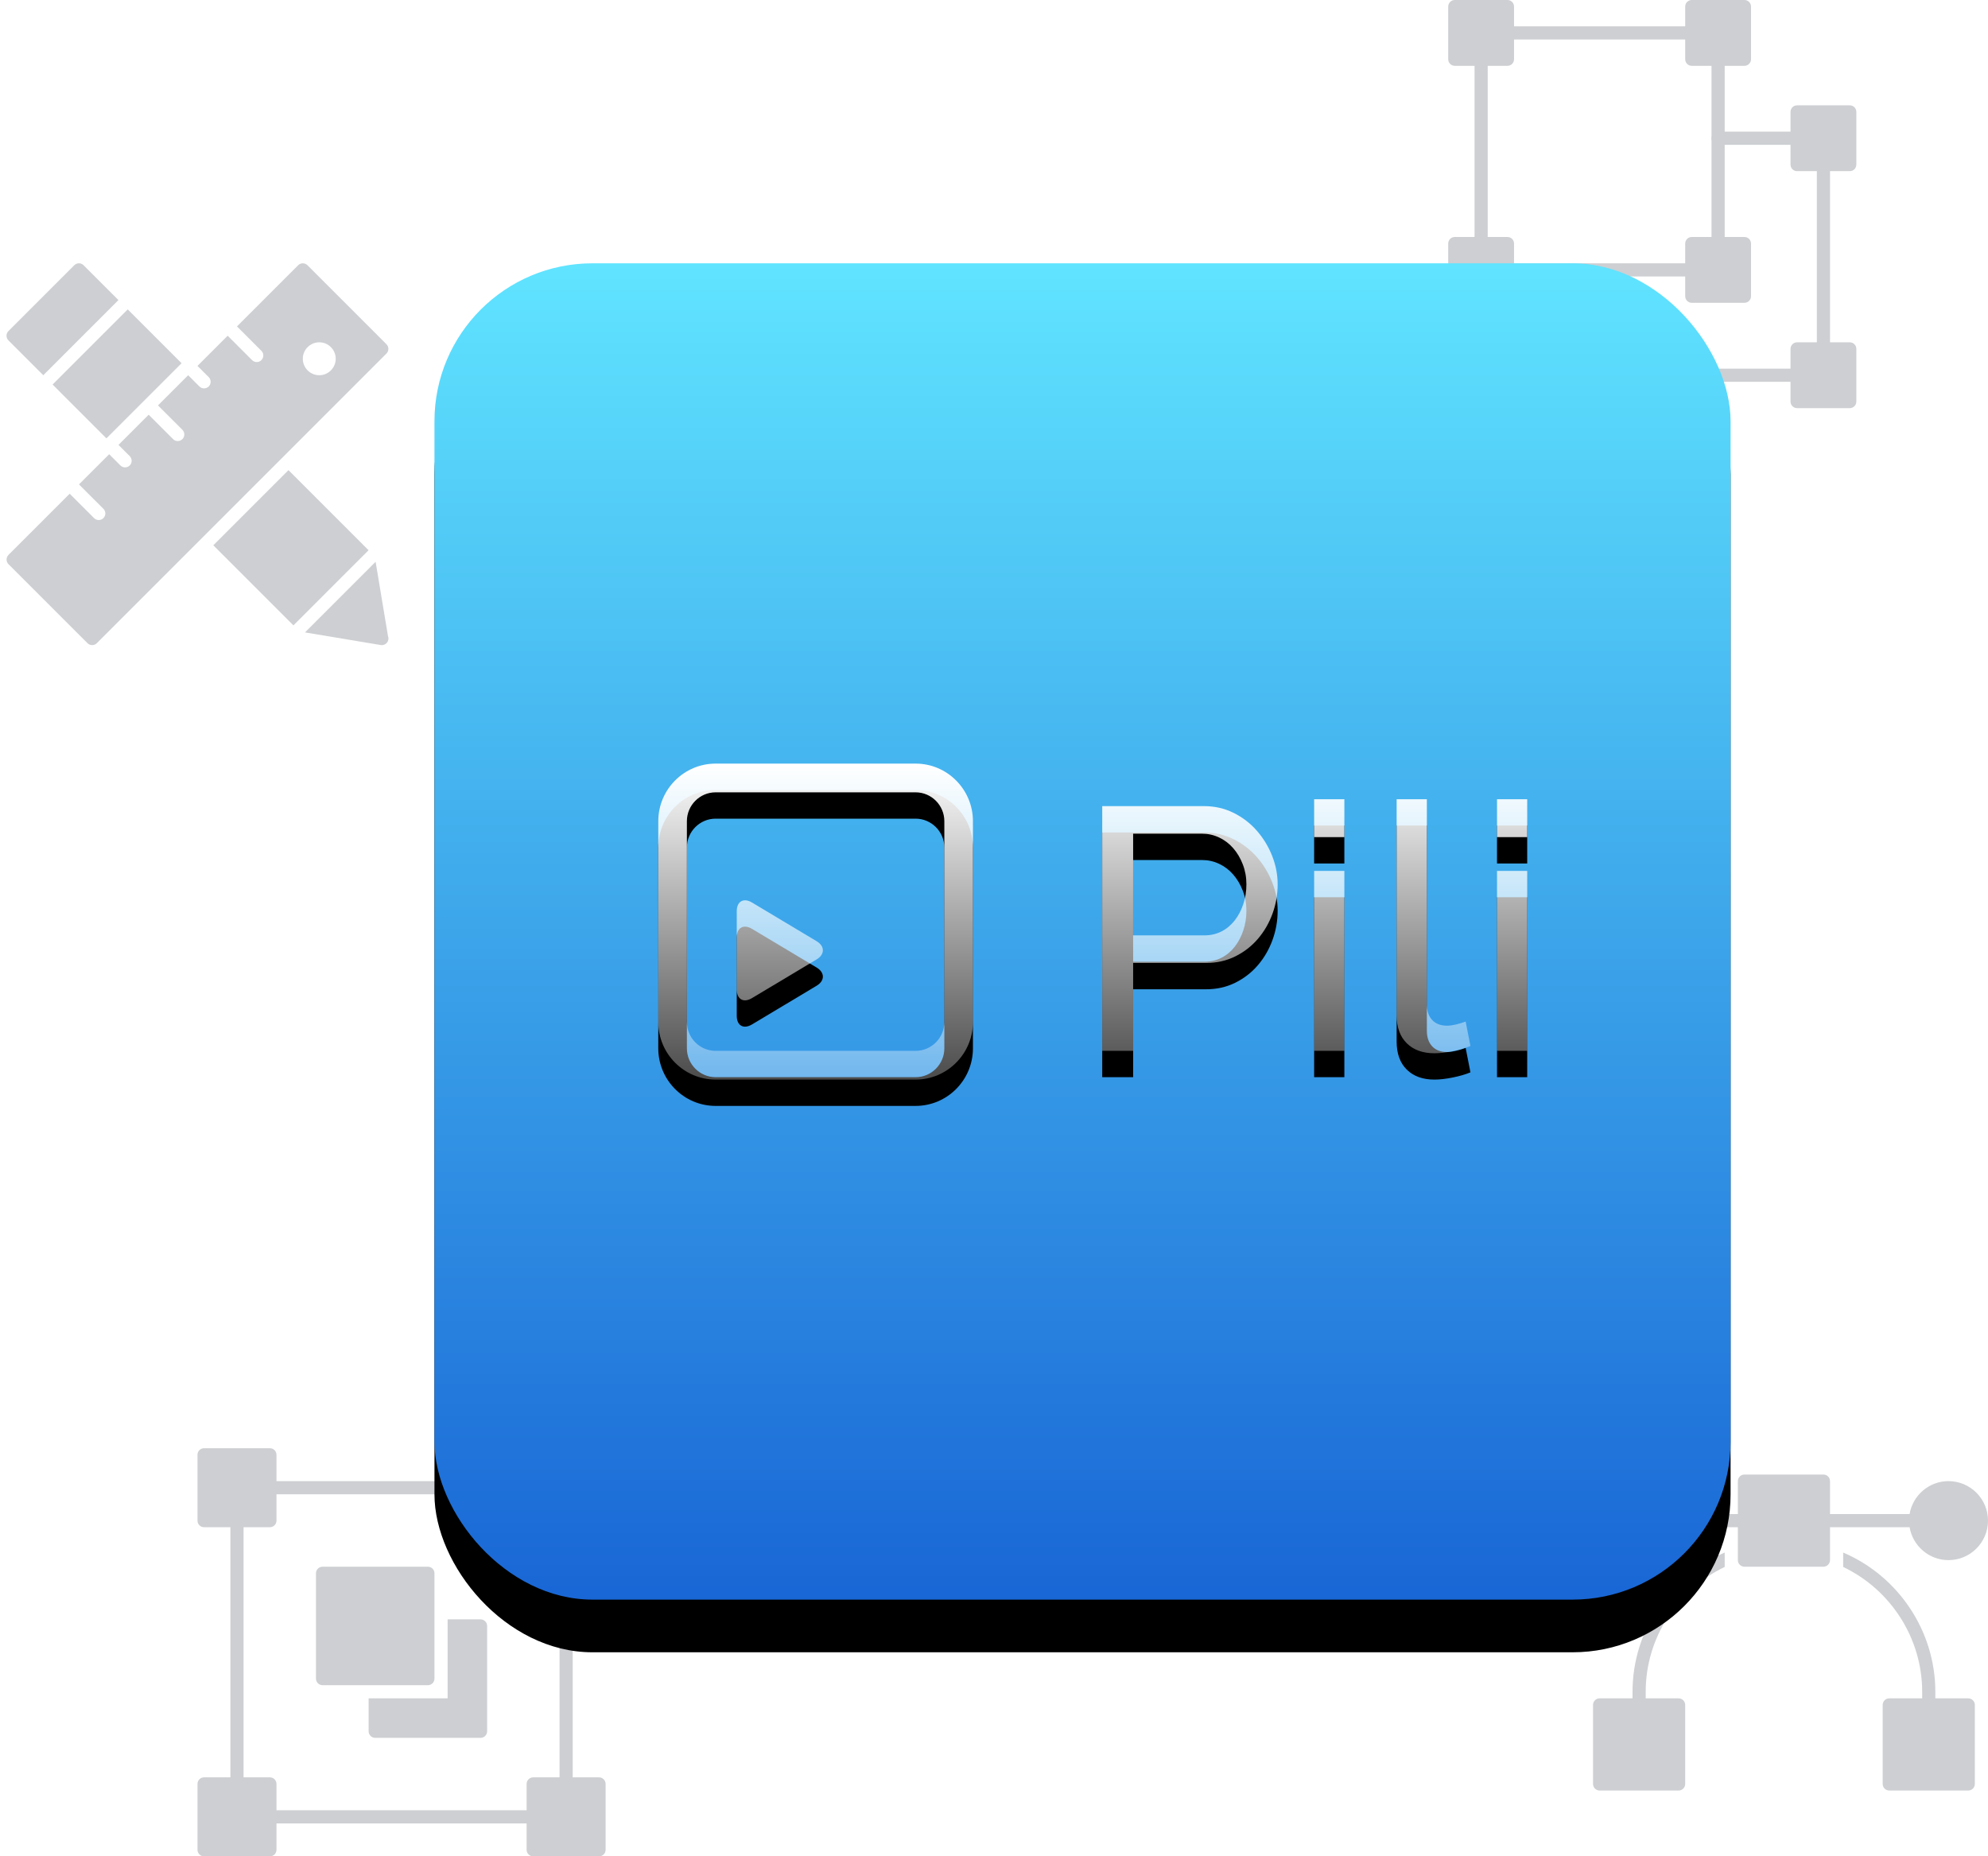 <?xml version="1.0" encoding="UTF-8" standalone="no"?>
<svg width="151px" height="141px" viewBox="0 0 151 141" version="1.1" xmlns="http://www.w3.org/2000/svg" xmlns:xlink="http://www.w3.org/1999/xlink">
    <!-- Generator: Sketch 3.8.3 (29802) - http://www.bohemiancoding.com/sketch -->
    <title>Group 16</title>
    <desc>Created with Sketch.</desc>
    <defs>
        <linearGradient x1="102%" y1="0%" x2="102%" y2="101%" id="linearGradient-1">
            <stop stop-color="#60E4FF" offset="0%"></stop>
            <stop stop-color="#1865D5" offset="100%"></stop>
        </linearGradient>
        <rect id="path-2" x="33" y="20" width="98.447" height="101.5" rx="12"></rect>
        <filter x="-50%" y="-50%" width="200%" height="200%" filterUnits="objectBoundingBox" id="filter-3">
            <feOffset dx="0" dy="4" in="SourceAlpha" result="shadowOffsetOuter1"></feOffset>
            <feGaussianBlur stdDeviation="6" in="shadowOffsetOuter1" result="shadowBlurOuter1"></feGaussianBlur>
            <feColorMatrix values="0 0 0 0 0.66   0 0 0 0 0.224   0 0 0 0 0.544  0 0 0 0.129 0" type="matrix" in="shadowBlurOuter1"></feColorMatrix>
        </filter>
        <linearGradient x1="50%" y1="0%" x2="50%" y2="100%" id="linearGradient-4">
            <stop stop-color="#FFFFFF" offset="0%"></stop>
            <stop stop-color="#FFFFFF" stop-opacity="0.295" offset="100%"></stop>
        </linearGradient>
        <path d="M83.721,79.818 L83.721,61.229 L91.439,61.229 C92.256,61.229 93.008,61.399 93.694,61.74 C94.381,62.08 94.972,62.534 95.467,63.101 C95.963,63.668 96.349,64.305 96.628,65.012 C96.906,65.719 97.045,66.439 97.045,67.172 C97.045,67.94 96.914,68.682 96.654,69.398 C96.393,70.113 96.024,70.751 95.546,71.309 C95.068,71.868 94.494,72.313 93.825,72.644 C93.156,72.976 92.412,73.142 91.595,73.142 L86.068,73.142 L86.068,79.818 L83.721,79.818 Z M86.068,71.047 L91.465,71.047 C91.952,71.047 92.391,70.947 92.782,70.746 C93.173,70.545 93.508,70.266 93.786,69.908 C94.064,69.551 94.281,69.136 94.437,68.665 C94.594,68.193 94.672,67.696 94.672,67.172 C94.672,66.631 94.581,66.125 94.398,65.654 C94.216,65.183 93.972,64.772 93.668,64.423 C93.364,64.074 93.008,63.804 92.599,63.612 C92.191,63.42 91.761,63.324 91.309,63.324 L86.068,63.324 L86.068,71.047 Z M99.817,79.818 L99.817,66.151 L102.112,66.151 L102.112,79.818 L99.817,79.818 Z M99.817,63.585 L99.817,60.705 L102.112,60.705 L102.112,63.585 L99.817,63.585 Z M106.083,60.705 L108.378,60.705 L108.378,76.284 C108.378,76.79 108.513,77.187 108.782,77.475 C109.051,77.763 109.43,77.907 109.916,77.907 C110.107,77.907 110.333,77.876 110.594,77.815 C110.855,77.754 111.098,77.68 111.324,77.593 L111.689,79.452 C111.307,79.609 110.855,79.74 110.333,79.844 C109.812,79.949 109.351,80.001 108.952,80.001 C108.065,80.001 107.365,79.748 106.853,79.242 C106.34,78.736 106.083,78.029 106.083,77.121 L106.083,60.705 Z M113.706,79.818 L113.706,66.151 L116,66.151 L116,79.818 L113.706,79.818 Z M113.706,63.585 L113.706,60.705 L116,60.705 L116,63.585 L113.706,63.585 Z M50,62.374 C50,59.958 51.956,58 54.356,58 L69.545,58 C71.95,58 73.9,59.964 73.9,62.374 L73.9,77.626 C73.9,80.042 71.945,82 69.545,82 L54.356,82 C51.95,82 50,80.036 50,77.626 L50,62.374 Z M52.173,62.374 L52.173,77.626 C52.173,78.833 53.153,79.818 54.356,79.818 L69.545,79.818 C70.747,79.818 71.728,78.834 71.728,77.626 L71.728,62.374 C71.728,61.167 70.748,60.182 69.545,60.182 L54.356,60.182 C53.153,60.182 52.173,61.166 52.173,62.374 Z M55.96,69.208 C55.96,68.462 56.48,68.168 57.12,68.552 L62.022,71.486 C62.662,71.87 62.663,72.492 62.022,72.876 L57.12,75.811 C56.48,76.194 55.96,75.911 55.96,75.154 L55.96,69.208 Z" id="path-5"></path>
        <filter x="-50%" y="-50%" width="200%" height="200%" filterUnits="objectBoundingBox" id="filter-6">
            <feOffset dx="0" dy="2" in="SourceAlpha" result="shadowOffsetOuter1"></feOffset>
            <feGaussianBlur stdDeviation="1" in="shadowOffsetOuter1" result="shadowBlurOuter1"></feGaussianBlur>
            <feColorMatrix values="0 0 0 0 0   0 0 0 0 0   0 0 0 0 0  0 0 0 0.3 0" type="matrix" in="shadowBlurOuter1"></feColorMatrix>
        </filter>
    </defs>
    <g id="website" stroke="none" stroke-width="1" fill="none" fill-rule="evenodd">
        <g id="播放器-SDK" transform="translate(-689, -2402)">
            <g id="Group-16" transform="translate(689, 2402)">
                <g id="design-64px-glyph-2_group" transform="translate(15, 110)" fill="#CDCFD2">
                    <g id="Group">
                        <path d="M30.5,6 C30.776,6 31,5.777 31,5.5 L31,0.5 C31,0.224 30.776,0 30.5,0 L25.5,0 C25.224,0 25,0.224 25,0.5 L25,2.5 L6,2.5 L6,0.5 C6,0.224 5.777,0 5.5,0 L0.5,0 C0.224,0 0,0.224 0,0.5 L0,5.5 C0,5.777 0.224,6 0.5,6 L2.5,6 L2.5,25 L0.5,25 C0.224,25 0,25.224 0,25.5 L0,30.5 C0,30.776 0.224,31 0.5,31 L5.5,31 C5.777,31 6,30.776 6,30.5 L6,28.5 L25,28.5 L25,30.5 C25,30.776 25.224,31 25.5,31 L30.5,31 C30.776,31 31,30.776 31,30.5 L31,25.5 C31,25.224 30.776,25 30.5,25 L28.5,25 L28.5,6 L30.5,6 L30.5,6 Z M27.5,25 L25.5,25 C25.224,25 25,25.224 25,25.5 L25,27.5 L6,27.5 L6,25.5 C6,25.224 5.777,25 5.5,25 L3.5,25 L3.5,6 L5.5,6 C5.777,6 6,5.777 6,5.5 L6,3.5 L25,3.5 L25,5.5 C25,5.777 25.224,6 25.5,6 L27.5,6 L27.5,25 L27.5,25 Z" id="Shape"></path>
                        <path d="M17.5,18 L9.5,18 C9.224,18 9,17.776 9,17.5 L9,9.5 C9,9.224 9.224,9 9.5,9 L17.5,9 C17.776,9 18,9.224 18,9.5 L18,17.5 C18,17.776 17.776,18 17.5,18 L17.5,18 Z" id="Shape"></path>
                        <path d="M21.5,13 L19,13 L19,19 L13,19 L13,21.5 C13,21.776 13.224,22 13.5,22 L21.5,22 C21.776,22 22,21.776 22,21.5 L22,13.5 C22,13.224 21.776,13 21.5,13 L21.5,13 Z" id="Shape"></path>
                    </g>
                </g>
                <g id="design-64px-glyph_vector" transform="translate(120, 112)" fill="#CDCFD2">
                    <g id="Group">
                        <path d="M28,0.5 C26.517,0.5 25.284,1.583 25.045,3 L19,3 L19,0.5 C19,0.224 18.776,0 18.5,0 L12.5,0 C12.224,0 12,0.224 12,0.5 L12,3 L5.955,3 C5.716,1.583 4.484,0.5 3,0.5 C1.345,0.5 0,1.845 0,3.5 C0,5.154 1.345,6.5 3,6.5 C4.484,6.5 5.715,5.417 5.955,4 L12,4 L12,6.5 C12,6.776 12.224,7 12.5,7 L18.5,7 C18.776,7 19,6.776 19,6.5 L19,4 L25.045,4 C25.284,5.417 26.517,6.5 28,6.5 C29.654,6.5 31,5.154 31,3.5 C31,1.845 29.654,0.5 28,0.5 L28,0.5 Z" id="Shape"></path>
                        <path d="M4,16.5 L4,17 L1.5,17 C1.224,17 1,17.224 1,17.5 L1,23.5 C1,23.776 1.224,24 1.5,24 L7.5,24 C7.776,24 8,23.776 8,23.5 L8,17.5 C8,17.224 7.776,17 7.5,17 L5,17 L5,16.5 C5,12.418 7.399,8.735 11,7.019 L11,5.925 C6.819,7.709 4,11.87 4,16.5 L4,16.5 Z" id="Shape"></path>
                        <path d="M27,16.5 L27,17 L29.5,17 C29.776,17 30,17.224 30,17.5 L30,23.5 C30,23.776 29.776,24 29.5,24 L23.5,24 C23.224,24 23,23.776 23,23.5 L23,17.5 C23,17.224 23.224,17 23.5,17 L26,17 L26,16.5 C26,12.418 23.601,8.735 20,7.019 L20,5.925 C24.18,7.709 27,11.87 27,16.5 L27,16.5 Z" id="Shape"></path>
                    </g>
                </g>
                <g id="design-64px-glyph-2_ungroup" transform="translate(110, 0)" fill="#CDCFD2">
                    <g id="Group">
                        <path d="M30.5,13 C30.776,13 31,12.777 31,12.5 L31,8.5 C31,8.223 30.776,8 30.5,8 L26.5,8 C26.224,8 26,8.223 26,8.5 L26,10 L20.5,10 C20.224,10 20,10.223 20,10.5 C20,10.777 20.224,11 20.5,11 L26,11 L26,12.5 C26,12.777 26.224,13 26.5,13 L28,13 L28,26 L26.5,26 C26.224,26 26,26.224 26,26.5 L26,28 L13,28 L13,26.5 C13,26.224 12.777,26 12.5,26 L11,26 L11,20.5 C11,20.224 10.777,20 10.5,20 C10.223,20 10,20.224 10,20.5 L10,26 L8.5,26 C8.223,26 8,26.224 8,26.5 L8,30.5 C8,30.776 8.223,31 8.5,31 L12.5,31 C12.777,31 13,30.776 13,30.5 L13,29 L26,29 L26,30.5 C26,30.776 26.224,31 26.5,31 L30.5,31 C30.776,31 31,30.776 31,30.5 L31,26.5 C31,26.224 30.776,26 30.5,26 L29,26 L29,13 L30.5,13 L30.5,13 Z" id="Shape"></path>
                        <path d="M22.5,5 C22.776,5 23,4.777 23,4.5 L23,0.5 C23,0.224 22.776,0 22.5,0 L18.5,0 C18.224,0 18,0.224 18,0.5 L18,2 L5,2 L5,0.5 C5,0.224 4.777,0 4.5,0 L0.5,0 C0.224,0 0,0.224 0,0.5 L0,4.5 C0,4.777 0.224,5 0.5,5 L2,5 L2,18 L0.5,18 C0.224,18 0,18.224 0,18.5 L0,22.5 C0,22.776 0.224,23 0.5,23 L4.5,23 C4.777,23 5,22.776 5,22.5 L5,21 L18,21 L18,22.5 C18,22.776 18.224,23 18.5,23 L22.5,23 C22.776,23 23,22.776 23,22.5 L23,18.5 C23,18.224 22.776,18 22.5,18 L21,18 L21,5 L22.5,5 L22.5,5 Z M20,18 L18.5,18 C18.224,18 18,18.224 18,18.5 L18,20 L5,20 L5,18.5 C5,18.224 4.777,18 4.5,18 L3,18 L3,5 L4.5,5 C4.777,5 5,4.777 5,4.5 L5,3 L18,3 L18,4.5 C18,4.777 18.224,5 18.5,5 L20,5 L20,18 L20,18 Z" id="Shape"></path>
                    </g>
                </g>
                <g id="design-64px-glyph_design" transform="translate(0, 20)" fill="#CDCFD2">
                    <g id="Group">
                        <path d="M28.53,22.672 L23.166,28.035 L28.913,28.993 C28.941,28.998 28.968,29 28.995,29 L29.005,29 C29.281,29 29.505,28.776 29.505,28.5 C29.505,28.437 29.494,28.377 29.472,28.322 L28.53,22.672 L28.53,22.672 Z" id="Shape"></path>
                        <path d="M8.995,2.793 L6.348,0.146 C6.153,-0.049 5.837,-0.049 5.641,0.146 L0.641,5.146 C0.446,5.342 0.446,5.658 0.641,5.854 L3.288,8.5 L8.995,2.793 L8.995,2.793 Z" id="Shape"></path>
                        <path d="M29.354,6.146 L23.354,0.146 C23.158,-0.049 22.842,-0.049 22.646,0.146 L18,4.793 L19.854,6.646 C20.049,6.842 20.049,7.158 19.854,7.354 C19.658,7.549 19.342,7.549 19.146,7.354 L17.293,5.5 L15,7.793 L15.854,8.646 C16.049,8.842 16.049,9.158 15.854,9.354 C15.658,9.549 15.342,9.549 15.146,9.354 L14.293,8.5 L12,10.793 L13.854,12.646 C14.049,12.842 14.049,13.158 13.854,13.354 C13.658,13.549 13.342,13.549 13.146,13.354 L11.293,11.5 L9,13.793 L9.854,14.646 C10.049,14.842 10.049,15.158 9.854,15.354 C9.658,15.549 9.342,15.549 9.146,15.354 L8.293,14.5 L6,16.793 L7.854,18.646 C8.049,18.842 8.049,19.158 7.854,19.354 C7.658,19.549 7.342,19.549 7.146,19.354 L5.293,17.5 L0.646,22.146 C0.451,22.342 0.451,22.658 0.646,22.854 L6.646,28.854 C6.744,28.951 6.872,29 7,29 C7.128,29 7.256,28.951 7.354,28.854 L29.354,6.854 C29.549,6.658 29.549,6.342 29.354,6.146 L29.354,6.146 Z M24.25,8.5 C23.561,8.5 23,7.939 23,7.25 C23,6.561 23.561,6 24.25,6 C24.939,6 25.5,6.561 25.5,7.25 C25.5,7.939 24.939,8.5 24.25,8.5 L24.25,8.5 Z" id="Shape"></path>
                        <rect id="Rectangle-path" transform="translate(22.1, 21.605) rotate(-45) translate(-22.1, -21.605) " x="18.064" y="17.303" width="8.071" height="8.603"></rect>
                        <rect id="Rectangle-path" transform="translate(8.893, 8.398) rotate(-45) translate(-8.893, -8.398) " x="4.858" y="5.507" width="8.071" height="5.782"></rect>
                    </g>
                </g>
                <g id="Rectangle-295">
                    <use fill="black" fill-opacity="1" filter="url(#filter-3)" xlink:href="#path-2"></use>
                    <use fill="url(#linearGradient-1)" fill-rule="evenodd" xlink:href="#path-2"></use>
                </g>
                <g id="Combined-Shape">
                    <use fill="black" fill-opacity="1" filter="url(#filter-6)" xlink:href="#path-5"></use>
                    <use fill="url(#linearGradient-4)" fill-rule="evenodd" xlink:href="#path-5"></use>
                </g>
            </g>
        </g>
    </g>
</svg>